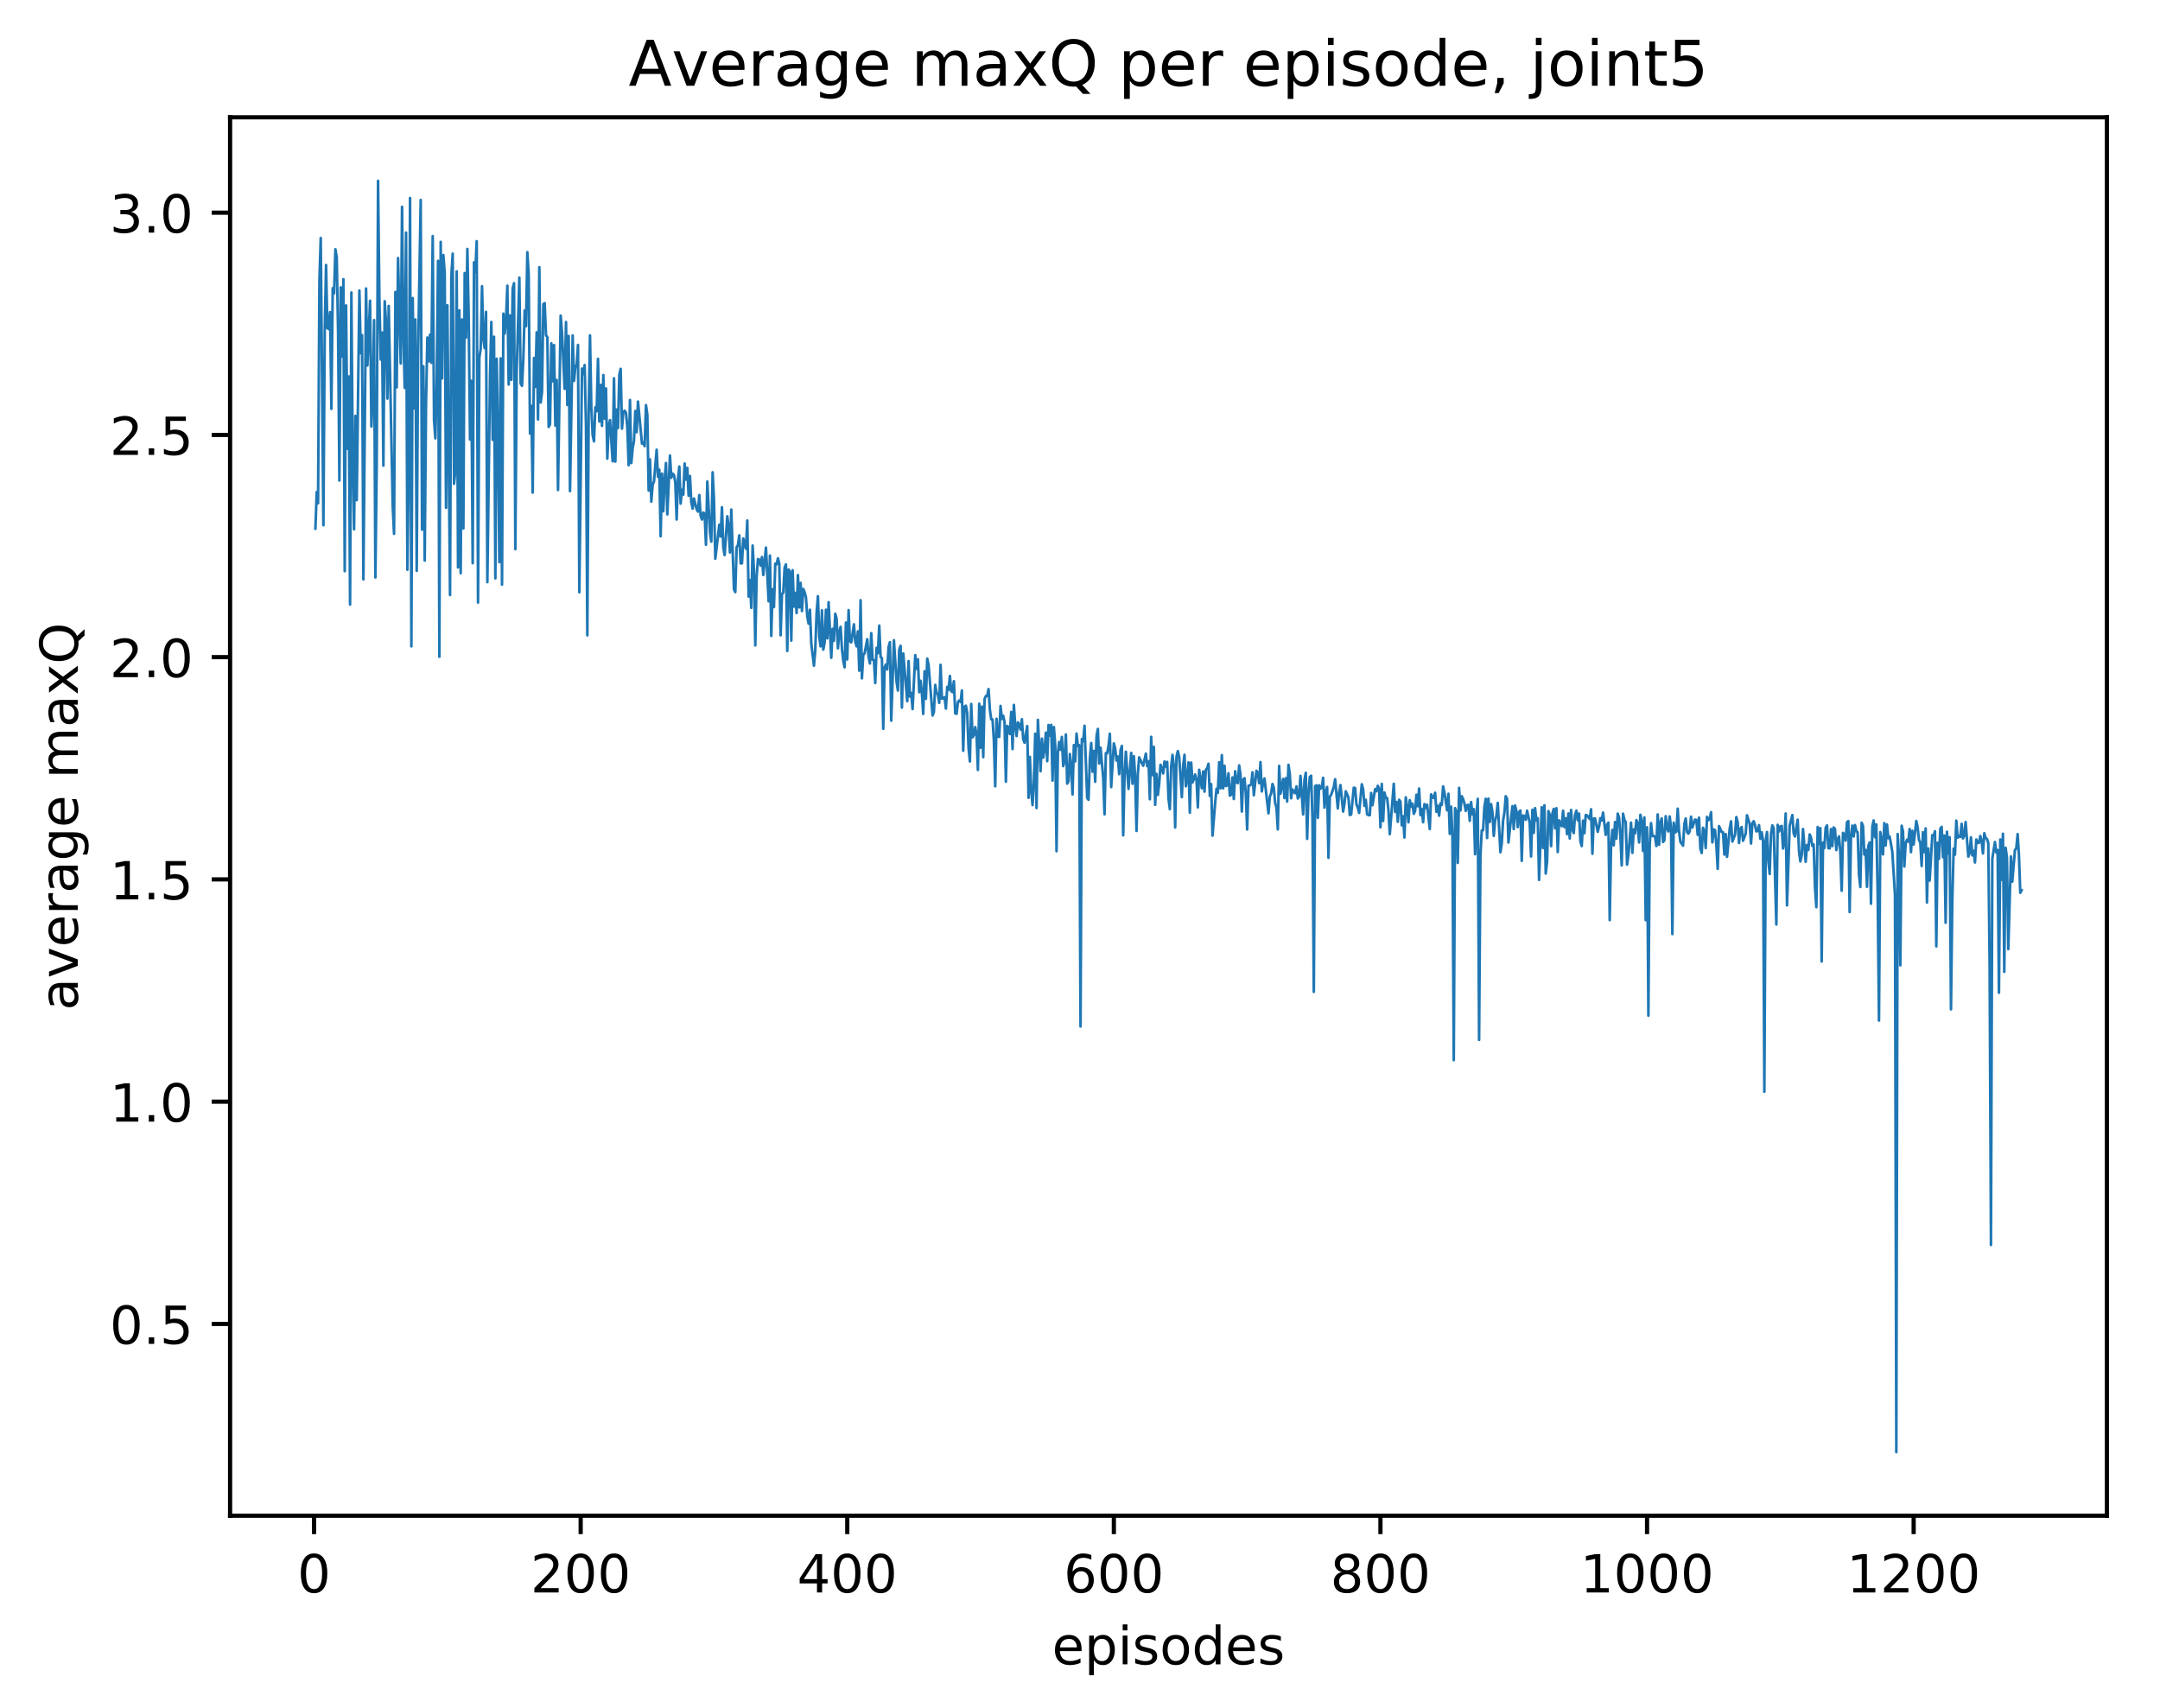 <?xml version="1.0" encoding="utf-8" standalone="no"?>
<!DOCTYPE svg PUBLIC "-//W3C//DTD SVG 1.1//EN"
  "http://www.w3.org/Graphics/SVG/1.1/DTD/svg11.dtd">
<!-- Created with matplotlib (http://matplotlib.org/) -->
<svg height="325pt" version="1.1" viewBox="0 0 411 325" width="411pt" xmlns="http://www.w3.org/2000/svg" xmlns:xlink="http://www.w3.org/1999/xlink">
 <defs>
  <style type="text/css">
*{stroke-linecap:butt;stroke-linejoin:round;}
  </style>
 </defs>
 <g id="figure_1">
  <g id="patch_1">
   <path d="M 0 325.986 
L 411.601 325.986 
L 411.601 0 
L 0 0 
z
" style="fill:#ffffff;"/>
  </g>
  <g id="axes_1">
   <g id="patch_2">
    <path d="M 43.781 288.43 
L 400.901 288.43 
L 400.901 22.318 
L 43.781 22.318 
z
" style="fill:#ffffff;"/>
   </g>
   <g id="matplotlib.axis_1">
    <g id="xtick_1">
     <g id="line2d_1">
      <defs>
       <path d="M 0 0 
L 0 3.5 
" id="mdf5ab760df" style="stroke:#000000;stroke-width:0.8;"/>
      </defs>
      <g>
       <use style="stroke:#000000;stroke-width:0.8;" x="59.76" xlink:href="#mdf5ab760df" y="288.43"/>
      </g>
     </g>
     <g id="text_1">
      <!-- 0 -->
      <defs>
       <path d="M 31.781 66.406 
Q 24.172 66.406 20.328 58.906 
Q 16.5 51.422 16.5 36.375 
Q 16.5 21.391 20.328 13.891 
Q 24.172 6.391 31.781 6.391 
Q 39.453 6.391 43.281 13.891 
Q 47.125 21.391 47.125 36.375 
Q 47.125 51.422 43.281 58.906 
Q 39.453 66.406 31.781 66.406 
z
M 31.781 74.219 
Q 44.047 74.219 50.516 64.516 
Q 56.984 54.828 56.984 36.375 
Q 56.984 17.969 50.516 8.266 
Q 44.047 -1.422 31.781 -1.422 
Q 19.531 -1.422 13.062 8.266 
Q 6.594 17.969 6.594 36.375 
Q 6.594 54.828 13.062 64.516 
Q 19.531 74.219 31.781 74.219 
z
" id="DejaVuSans-30"/>
      </defs>
      <g transform="translate(56.579 303.029)scale(0.1 -0.1)">
       <use xlink:href="#DejaVuSans-30"/>
      </g>
     </g>
    </g>
    <g id="xtick_2">
     <g id="line2d_2">
      <g>
       <use style="stroke:#000000;stroke-width:0.8;" x="110.488" xlink:href="#mdf5ab760df" y="288.43"/>
      </g>
     </g>
     <g id="text_2">
      <!-- 200 -->
      <defs>
       <path d="M 19.188 8.297 
L 53.609 8.297 
L 53.609 0 
L 7.328 0 
L 7.328 8.297 
Q 12.938 14.109 22.625 23.891 
Q 32.328 33.688 34.812 36.531 
Q 39.547 41.844 41.422 45.531 
Q 43.312 49.219 43.312 52.781 
Q 43.312 58.594 39.234 62.25 
Q 35.156 65.922 28.609 65.922 
Q 23.969 65.922 18.812 64.312 
Q 13.672 62.703 7.812 59.422 
L 7.812 69.391 
Q 13.766 71.781 18.938 73 
Q 24.125 74.219 28.422 74.219 
Q 39.75 74.219 46.484 68.547 
Q 53.219 62.891 53.219 53.422 
Q 53.219 48.922 51.531 44.891 
Q 49.859 40.875 45.406 35.406 
Q 44.188 33.984 37.641 27.219 
Q 31.109 20.453 19.188 8.297 
z
" id="DejaVuSans-32"/>
      </defs>
      <g transform="translate(100.944 303.029)scale(0.1 -0.1)">
       <use xlink:href="#DejaVuSans-32"/>
       <use x="63.623" xlink:href="#DejaVuSans-30"/>
       <use x="127.246" xlink:href="#DejaVuSans-30"/>
      </g>
     </g>
    </g>
    <g id="xtick_3">
     <g id="line2d_3">
      <g>
       <use style="stroke:#000000;stroke-width:0.8;" x="161.215" xlink:href="#mdf5ab760df" y="288.43"/>
      </g>
     </g>
     <g id="text_3">
      <!-- 400 -->
      <defs>
       <path d="M 37.797 64.312 
L 12.891 25.391 
L 37.797 25.391 
z
M 35.203 72.906 
L 47.609 72.906 
L 47.609 25.391 
L 58.016 25.391 
L 58.016 17.188 
L 47.609 17.188 
L 47.609 0 
L 37.797 0 
L 37.797 17.188 
L 4.891 17.188 
L 4.891 26.703 
z
" id="DejaVuSans-34"/>
      </defs>
      <g transform="translate(151.671 303.029)scale(0.1 -0.1)">
       <use xlink:href="#DejaVuSans-34"/>
       <use x="63.623" xlink:href="#DejaVuSans-30"/>
       <use x="127.246" xlink:href="#DejaVuSans-30"/>
      </g>
     </g>
    </g>
    <g id="xtick_4">
     <g id="line2d_4">
      <g>
       <use style="stroke:#000000;stroke-width:0.8;" x="211.942" xlink:href="#mdf5ab760df" y="288.43"/>
      </g>
     </g>
     <g id="text_4">
      <!-- 600 -->
      <defs>
       <path d="M 33.016 40.375 
Q 26.375 40.375 22.484 35.828 
Q 18.609 31.297 18.609 23.391 
Q 18.609 15.531 22.484 10.953 
Q 26.375 6.391 33.016 6.391 
Q 39.656 6.391 43.531 10.953 
Q 47.406 15.531 47.406 23.391 
Q 47.406 31.297 43.531 35.828 
Q 39.656 40.375 33.016 40.375 
z
M 52.594 71.297 
L 52.594 62.312 
Q 48.875 64.062 45.094 64.984 
Q 41.312 65.922 37.594 65.922 
Q 27.828 65.922 22.672 59.328 
Q 17.531 52.734 16.797 39.406 
Q 19.672 43.656 24.016 45.922 
Q 28.375 48.188 33.594 48.188 
Q 44.578 48.188 50.953 41.516 
Q 57.328 34.859 57.328 23.391 
Q 57.328 12.156 50.688 5.359 
Q 44.047 -1.422 33.016 -1.422 
Q 20.359 -1.422 13.672 8.266 
Q 6.984 17.969 6.984 36.375 
Q 6.984 53.656 15.188 63.938 
Q 23.391 74.219 37.203 74.219 
Q 40.922 74.219 44.703 73.484 
Q 48.484 72.75 52.594 71.297 
z
" id="DejaVuSans-36"/>
      </defs>
      <g transform="translate(202.398 303.029)scale(0.1 -0.1)">
       <use xlink:href="#DejaVuSans-36"/>
       <use x="63.623" xlink:href="#DejaVuSans-30"/>
       <use x="127.246" xlink:href="#DejaVuSans-30"/>
      </g>
     </g>
    </g>
    <g id="xtick_5">
     <g id="line2d_5">
      <g>
       <use style="stroke:#000000;stroke-width:0.8;" x="262.669" xlink:href="#mdf5ab760df" y="288.43"/>
      </g>
     </g>
     <g id="text_5">
      <!-- 800 -->
      <defs>
       <path d="M 31.781 34.625 
Q 24.75 34.625 20.719 30.859 
Q 16.703 27.094 16.703 20.516 
Q 16.703 13.922 20.719 10.156 
Q 24.75 6.391 31.781 6.391 
Q 38.812 6.391 42.859 10.172 
Q 46.922 13.969 46.922 20.516 
Q 46.922 27.094 42.891 30.859 
Q 38.875 34.625 31.781 34.625 
z
M 21.922 38.812 
Q 15.578 40.375 12.031 44.719 
Q 8.5 49.078 8.5 55.328 
Q 8.5 64.062 14.719 69.141 
Q 20.953 74.219 31.781 74.219 
Q 42.672 74.219 48.875 69.141 
Q 55.078 64.062 55.078 55.328 
Q 55.078 49.078 51.531 44.719 
Q 48 40.375 41.703 38.812 
Q 48.828 37.156 52.797 32.312 
Q 56.781 27.484 56.781 20.516 
Q 56.781 9.906 50.312 4.234 
Q 43.844 -1.422 31.781 -1.422 
Q 19.734 -1.422 13.25 4.234 
Q 6.781 9.906 6.781 20.516 
Q 6.781 27.484 10.781 32.312 
Q 14.797 37.156 21.922 38.812 
z
M 18.312 54.391 
Q 18.312 48.734 21.844 45.562 
Q 25.391 42.391 31.781 42.391 
Q 38.141 42.391 41.719 45.562 
Q 45.312 48.734 45.312 54.391 
Q 45.312 60.062 41.719 63.234 
Q 38.141 66.406 31.781 66.406 
Q 25.391 66.406 21.844 63.234 
Q 18.312 60.062 18.312 54.391 
z
" id="DejaVuSans-38"/>
      </defs>
      <g transform="translate(253.126 303.029)scale(0.1 -0.1)">
       <use xlink:href="#DejaVuSans-38"/>
       <use x="63.623" xlink:href="#DejaVuSans-30"/>
       <use x="127.246" xlink:href="#DejaVuSans-30"/>
      </g>
     </g>
    </g>
    <g id="xtick_6">
     <g id="line2d_6">
      <g>
       <use style="stroke:#000000;stroke-width:0.8;" x="313.397" xlink:href="#mdf5ab760df" y="288.43"/>
      </g>
     </g>
     <g id="text_6">
      <!-- 1000 -->
      <defs>
       <path d="M 12.406 8.297 
L 28.516 8.297 
L 28.516 63.922 
L 10.984 60.406 
L 10.984 69.391 
L 28.422 72.906 
L 38.281 72.906 
L 38.281 8.297 
L 54.391 8.297 
L 54.391 0 
L 12.406 0 
z
" id="DejaVuSans-31"/>
      </defs>
      <g transform="translate(300.672 303.029)scale(0.1 -0.1)">
       <use xlink:href="#DejaVuSans-31"/>
       <use x="63.623" xlink:href="#DejaVuSans-30"/>
       <use x="127.246" xlink:href="#DejaVuSans-30"/>
       <use x="190.869" xlink:href="#DejaVuSans-30"/>
      </g>
     </g>
    </g>
    <g id="xtick_7">
     <g id="line2d_7">
      <g>
       <use style="stroke:#000000;stroke-width:0.8;" x="364.124" xlink:href="#mdf5ab760df" y="288.43"/>
      </g>
     </g>
     <g id="text_7">
      <!-- 1200 -->
      <g transform="translate(351.399 303.029)scale(0.1 -0.1)">
       <use xlink:href="#DejaVuSans-31"/>
       <use x="63.623" xlink:href="#DejaVuSans-32"/>
       <use x="127.246" xlink:href="#DejaVuSans-30"/>
       <use x="190.869" xlink:href="#DejaVuSans-30"/>
      </g>
     </g>
    </g>
    <g id="text_8">
     <!-- episodes -->
     <defs>
      <path d="M 56.203 29.594 
L 56.203 25.203 
L 14.891 25.203 
Q 15.484 15.922 20.484 11.062 
Q 25.484 6.203 34.422 6.203 
Q 39.594 6.203 44.453 7.469 
Q 49.312 8.734 54.109 11.281 
L 54.109 2.781 
Q 49.266 0.734 44.188 -0.344 
Q 39.109 -1.422 33.891 -1.422 
Q 20.797 -1.422 13.156 6.188 
Q 5.516 13.812 5.516 26.812 
Q 5.516 40.234 12.766 48.109 
Q 20.016 56 32.328 56 
Q 43.359 56 49.781 48.891 
Q 56.203 41.797 56.203 29.594 
z
M 47.219 32.234 
Q 47.125 39.594 43.094 43.984 
Q 39.062 48.391 32.422 48.391 
Q 24.906 48.391 20.391 44.141 
Q 15.875 39.891 15.188 32.172 
z
" id="DejaVuSans-65"/>
      <path d="M 18.109 8.203 
L 18.109 -20.797 
L 9.078 -20.797 
L 9.078 54.688 
L 18.109 54.688 
L 18.109 46.391 
Q 20.953 51.266 25.266 53.625 
Q 29.594 56 35.594 56 
Q 45.562 56 51.781 48.094 
Q 58.016 40.188 58.016 27.297 
Q 58.016 14.406 51.781 6.484 
Q 45.562 -1.422 35.594 -1.422 
Q 29.594 -1.422 25.266 0.953 
Q 20.953 3.328 18.109 8.203 
z
M 48.688 27.297 
Q 48.688 37.203 44.609 42.844 
Q 40.531 48.484 33.406 48.484 
Q 26.266 48.484 22.188 42.844 
Q 18.109 37.203 18.109 27.297 
Q 18.109 17.391 22.188 11.75 
Q 26.266 6.109 33.406 6.109 
Q 40.531 6.109 44.609 11.75 
Q 48.688 17.391 48.688 27.297 
z
" id="DejaVuSans-70"/>
      <path d="M 9.422 54.688 
L 18.406 54.688 
L 18.406 0 
L 9.422 0 
z
M 9.422 75.984 
L 18.406 75.984 
L 18.406 64.594 
L 9.422 64.594 
z
" id="DejaVuSans-69"/>
      <path d="M 44.281 53.078 
L 44.281 44.578 
Q 40.484 46.531 36.375 47.5 
Q 32.281 48.484 27.875 48.484 
Q 21.188 48.484 17.844 46.438 
Q 14.5 44.391 14.5 40.281 
Q 14.5 37.156 16.891 35.375 
Q 19.281 33.594 26.516 31.984 
L 29.594 31.297 
Q 39.156 29.25 43.188 25.516 
Q 47.219 21.781 47.219 15.094 
Q 47.219 7.469 41.188 3.016 
Q 35.156 -1.422 24.609 -1.422 
Q 20.219 -1.422 15.453 -0.562 
Q 10.688 0.297 5.422 2 
L 5.422 11.281 
Q 10.406 8.688 15.234 7.391 
Q 20.062 6.109 24.812 6.109 
Q 31.156 6.109 34.562 8.281 
Q 37.984 10.453 37.984 14.406 
Q 37.984 18.062 35.516 20.016 
Q 33.062 21.969 24.703 23.781 
L 21.578 24.516 
Q 13.234 26.266 9.516 29.906 
Q 5.812 33.547 5.812 39.891 
Q 5.812 47.609 11.281 51.797 
Q 16.75 56 26.812 56 
Q 31.781 56 36.172 55.266 
Q 40.578 54.547 44.281 53.078 
z
" id="DejaVuSans-73"/>
      <path d="M 30.609 48.391 
Q 23.391 48.391 19.188 42.75 
Q 14.984 37.109 14.984 27.297 
Q 14.984 17.484 19.156 11.844 
Q 23.344 6.203 30.609 6.203 
Q 37.797 6.203 41.984 11.859 
Q 46.188 17.531 46.188 27.297 
Q 46.188 37.016 41.984 42.703 
Q 37.797 48.391 30.609 48.391 
z
M 30.609 56 
Q 42.328 56 49.016 48.375 
Q 55.719 40.766 55.719 27.297 
Q 55.719 13.875 49.016 6.219 
Q 42.328 -1.422 30.609 -1.422 
Q 18.844 -1.422 12.172 6.219 
Q 5.516 13.875 5.516 27.297 
Q 5.516 40.766 12.172 48.375 
Q 18.844 56 30.609 56 
z
" id="DejaVuSans-6f"/>
      <path d="M 45.406 46.391 
L 45.406 75.984 
L 54.391 75.984 
L 54.391 0 
L 45.406 0 
L 45.406 8.203 
Q 42.578 3.328 38.25 0.953 
Q 33.938 -1.422 27.875 -1.422 
Q 17.969 -1.422 11.734 6.484 
Q 5.516 14.406 5.516 27.297 
Q 5.516 40.188 11.734 48.094 
Q 17.969 56 27.875 56 
Q 33.938 56 38.25 53.625 
Q 42.578 51.266 45.406 46.391 
z
M 14.797 27.297 
Q 14.797 17.391 18.875 11.75 
Q 22.953 6.109 30.078 6.109 
Q 37.203 6.109 41.297 11.75 
Q 45.406 17.391 45.406 27.297 
Q 45.406 37.203 41.297 42.844 
Q 37.203 48.484 30.078 48.484 
Q 22.953 48.484 18.875 42.844 
Q 14.797 37.203 14.797 27.297 
z
" id="DejaVuSans-64"/>
     </defs>
     <g transform="translate(200.182 316.707)scale(0.1 -0.1)">
      <use xlink:href="#DejaVuSans-65"/>
      <use x="61.523" xlink:href="#DejaVuSans-70"/>
      <use x="125" xlink:href="#DejaVuSans-69"/>
      <use x="152.783" xlink:href="#DejaVuSans-73"/>
      <use x="204.883" xlink:href="#DejaVuSans-6f"/>
      <use x="266.064" xlink:href="#DejaVuSans-64"/>
      <use x="329.541" xlink:href="#DejaVuSans-65"/>
      <use x="391.064" xlink:href="#DejaVuSans-73"/>
     </g>
    </g>
   </g>
   <g id="matplotlib.axis_2">
    <g id="ytick_1">
     <g id="line2d_8">
      <defs>
       <path d="M 0 0 
L -3.5 0 
" id="m1846ce9a4c" style="stroke:#000000;stroke-width:0.8;"/>
      </defs>
      <g>
       <use style="stroke:#000000;stroke-width:0.8;" x="43.781" xlink:href="#m1846ce9a4c" y="251.931"/>
      </g>
     </g>
     <g id="text_9">
      <!-- 0.5 -->
      <defs>
       <path d="M 10.688 12.406 
L 21 12.406 
L 21 0 
L 10.688 0 
z
" id="DejaVuSans-2e"/>
       <path d="M 10.797 72.906 
L 49.516 72.906 
L 49.516 64.594 
L 19.828 64.594 
L 19.828 46.734 
Q 21.969 47.469 24.109 47.828 
Q 26.266 48.188 28.422 48.188 
Q 40.625 48.188 47.75 41.5 
Q 54.891 34.812 54.891 23.391 
Q 54.891 11.625 47.562 5.094 
Q 40.234 -1.422 26.906 -1.422 
Q 22.312 -1.422 17.547 -0.641 
Q 12.797 0.141 7.719 1.703 
L 7.719 11.625 
Q 12.109 9.234 16.797 8.062 
Q 21.484 6.891 26.703 6.891 
Q 35.156 6.891 40.078 11.328 
Q 45.016 15.766 45.016 23.391 
Q 45.016 31 40.078 35.438 
Q 35.156 39.891 26.703 39.891 
Q 22.75 39.891 18.812 39.016 
Q 14.891 38.141 10.797 36.281 
z
" id="DejaVuSans-35"/>
      </defs>
      <g transform="translate(20.878 255.73)scale(0.1 -0.1)">
       <use xlink:href="#DejaVuSans-30"/>
       <use x="63.623" xlink:href="#DejaVuSans-2e"/>
       <use x="95.41" xlink:href="#DejaVuSans-35"/>
      </g>
     </g>
    </g>
    <g id="ytick_2">
     <g id="line2d_9">
      <g>
       <use style="stroke:#000000;stroke-width:0.8;" x="43.781" xlink:href="#m1846ce9a4c" y="209.638"/>
      </g>
     </g>
     <g id="text_10">
      <!-- 1.0 -->
      <g transform="translate(20.878 213.438)scale(0.1 -0.1)">
       <use xlink:href="#DejaVuSans-31"/>
       <use x="63.623" xlink:href="#DejaVuSans-2e"/>
       <use x="95.41" xlink:href="#DejaVuSans-30"/>
      </g>
     </g>
    </g>
    <g id="ytick_3">
     <g id="line2d_10">
      <g>
       <use style="stroke:#000000;stroke-width:0.8;" x="43.781" xlink:href="#m1846ce9a4c" y="167.346"/>
      </g>
     </g>
     <g id="text_11">
      <!-- 1.5 -->
      <g transform="translate(20.878 171.145)scale(0.1 -0.1)">
       <use xlink:href="#DejaVuSans-31"/>
       <use x="63.623" xlink:href="#DejaVuSans-2e"/>
       <use x="95.41" xlink:href="#DejaVuSans-35"/>
      </g>
     </g>
    </g>
    <g id="ytick_4">
     <g id="line2d_11">
      <g>
       <use style="stroke:#000000;stroke-width:0.8;" x="43.781" xlink:href="#m1846ce9a4c" y="125.053"/>
      </g>
     </g>
     <g id="text_12">
      <!-- 2.0 -->
      <g transform="translate(20.878 128.852)scale(0.1 -0.1)">
       <use xlink:href="#DejaVuSans-32"/>
       <use x="63.623" xlink:href="#DejaVuSans-2e"/>
       <use x="95.41" xlink:href="#DejaVuSans-30"/>
      </g>
     </g>
    </g>
    <g id="ytick_5">
     <g id="line2d_12">
      <g>
       <use style="stroke:#000000;stroke-width:0.8;" x="43.781" xlink:href="#m1846ce9a4c" y="82.76"/>
      </g>
     </g>
     <g id="text_13">
      <!-- 2.5 -->
      <g transform="translate(20.878 86.56)scale(0.1 -0.1)">
       <use xlink:href="#DejaVuSans-32"/>
       <use x="63.623" xlink:href="#DejaVuSans-2e"/>
       <use x="95.41" xlink:href="#DejaVuSans-35"/>
      </g>
     </g>
    </g>
    <g id="ytick_6">
     <g id="line2d_13">
      <g>
       <use style="stroke:#000000;stroke-width:0.8;" x="43.781" xlink:href="#m1846ce9a4c" y="40.468"/>
      </g>
     </g>
     <g id="text_14">
      <!-- 3.0 -->
      <defs>
       <path d="M 40.578 39.312 
Q 47.656 37.797 51.625 33 
Q 55.609 28.219 55.609 21.188 
Q 55.609 10.406 48.188 4.484 
Q 40.766 -1.422 27.094 -1.422 
Q 22.516 -1.422 17.656 -0.516 
Q 12.797 0.391 7.625 2.203 
L 7.625 11.719 
Q 11.719 9.328 16.594 8.109 
Q 21.484 6.891 26.812 6.891 
Q 36.078 6.891 40.938 10.547 
Q 45.797 14.203 45.797 21.188 
Q 45.797 27.641 41.281 31.266 
Q 36.766 34.906 28.719 34.906 
L 20.219 34.906 
L 20.219 43.016 
L 29.109 43.016 
Q 36.375 43.016 40.234 45.922 
Q 44.094 48.828 44.094 54.297 
Q 44.094 59.906 40.109 62.906 
Q 36.141 65.922 28.719 65.922 
Q 24.656 65.922 20.016 65.031 
Q 15.375 64.156 9.812 62.312 
L 9.812 71.094 
Q 15.438 72.656 20.344 73.438 
Q 25.25 74.219 29.594 74.219 
Q 40.828 74.219 47.359 69.109 
Q 53.906 64.016 53.906 55.328 
Q 53.906 49.266 50.438 45.094 
Q 46.969 40.922 40.578 39.312 
z
" id="DejaVuSans-33"/>
      </defs>
      <g transform="translate(20.878 44.267)scale(0.1 -0.1)">
       <use xlink:href="#DejaVuSans-33"/>
       <use x="63.623" xlink:href="#DejaVuSans-2e"/>
       <use x="95.41" xlink:href="#DejaVuSans-30"/>
      </g>
     </g>
    </g>
    <g id="text_15">
     <!-- average maxQ -->
     <defs>
      <path d="M 34.281 27.484 
Q 23.391 27.484 19.188 25 
Q 14.984 22.516 14.984 16.5 
Q 14.984 11.719 18.141 8.906 
Q 21.297 6.109 26.703 6.109 
Q 34.188 6.109 38.703 11.406 
Q 43.219 16.703 43.219 25.484 
L 43.219 27.484 
z
M 52.203 31.203 
L 52.203 0 
L 43.219 0 
L 43.219 8.297 
Q 40.141 3.328 35.547 0.953 
Q 30.953 -1.422 24.312 -1.422 
Q 15.922 -1.422 10.953 3.297 
Q 6 8.016 6 15.922 
Q 6 25.141 12.172 29.828 
Q 18.359 34.516 30.609 34.516 
L 43.219 34.516 
L 43.219 35.406 
Q 43.219 41.609 39.141 45 
Q 35.062 48.391 27.688 48.391 
Q 23 48.391 18.547 47.266 
Q 14.109 46.141 10.016 43.891 
L 10.016 52.203 
Q 14.938 54.109 19.578 55.047 
Q 24.219 56 28.609 56 
Q 40.484 56 46.344 49.844 
Q 52.203 43.703 52.203 31.203 
z
" id="DejaVuSans-61"/>
      <path d="M 2.984 54.688 
L 12.5 54.688 
L 29.594 8.797 
L 46.688 54.688 
L 56.203 54.688 
L 35.688 0 
L 23.484 0 
z
" id="DejaVuSans-76"/>
      <path d="M 41.109 46.297 
Q 39.594 47.172 37.812 47.578 
Q 36.031 48 33.891 48 
Q 26.266 48 22.188 43.047 
Q 18.109 38.094 18.109 28.812 
L 18.109 0 
L 9.078 0 
L 9.078 54.688 
L 18.109 54.688 
L 18.109 46.188 
Q 20.953 51.172 25.484 53.578 
Q 30.031 56 36.531 56 
Q 37.453 56 38.578 55.875 
Q 39.703 55.766 41.062 55.516 
z
" id="DejaVuSans-72"/>
      <path d="M 45.406 27.984 
Q 45.406 37.75 41.375 43.109 
Q 37.359 48.484 30.078 48.484 
Q 22.859 48.484 18.828 43.109 
Q 14.797 37.75 14.797 27.984 
Q 14.797 18.266 18.828 12.891 
Q 22.859 7.516 30.078 7.516 
Q 37.359 7.516 41.375 12.891 
Q 45.406 18.266 45.406 27.984 
z
M 54.391 6.781 
Q 54.391 -7.172 48.188 -13.984 
Q 42 -20.797 29.203 -20.797 
Q 24.469 -20.797 20.266 -20.094 
Q 16.062 -19.391 12.109 -17.922 
L 12.109 -9.188 
Q 16.062 -11.328 19.922 -12.344 
Q 23.781 -13.375 27.781 -13.375 
Q 36.625 -13.375 41.016 -8.766 
Q 45.406 -4.156 45.406 5.172 
L 45.406 9.625 
Q 42.625 4.781 38.281 2.391 
Q 33.938 0 27.875 0 
Q 17.828 0 11.672 7.656 
Q 5.516 15.328 5.516 27.984 
Q 5.516 40.672 11.672 48.328 
Q 17.828 56 27.875 56 
Q 33.938 56 38.281 53.609 
Q 42.625 51.219 45.406 46.391 
L 45.406 54.688 
L 54.391 54.688 
z
" id="DejaVuSans-67"/>
      <path id="DejaVuSans-20"/>
      <path d="M 52 44.188 
Q 55.375 50.25 60.062 53.125 
Q 64.75 56 71.094 56 
Q 79.641 56 84.281 50.016 
Q 88.922 44.047 88.922 33.016 
L 88.922 0 
L 79.891 0 
L 79.891 32.719 
Q 79.891 40.578 77.094 44.375 
Q 74.312 48.188 68.609 48.188 
Q 61.625 48.188 57.562 43.547 
Q 53.516 38.922 53.516 30.906 
L 53.516 0 
L 44.484 0 
L 44.484 32.719 
Q 44.484 40.625 41.703 44.406 
Q 38.922 48.188 33.109 48.188 
Q 26.219 48.188 22.156 43.531 
Q 18.109 38.875 18.109 30.906 
L 18.109 0 
L 9.078 0 
L 9.078 54.688 
L 18.109 54.688 
L 18.109 46.188 
Q 21.188 51.219 25.484 53.609 
Q 29.781 56 35.688 56 
Q 41.656 56 45.828 52.969 
Q 50 49.953 52 44.188 
z
" id="DejaVuSans-6d"/>
      <path d="M 54.891 54.688 
L 35.109 28.078 
L 55.906 0 
L 45.312 0 
L 29.391 21.484 
L 13.484 0 
L 2.875 0 
L 24.125 28.609 
L 4.688 54.688 
L 15.281 54.688 
L 29.781 35.203 
L 44.281 54.688 
z
" id="DejaVuSans-78"/>
      <path d="M 39.406 66.219 
Q 28.656 66.219 22.328 58.203 
Q 16.016 50.203 16.016 36.375 
Q 16.016 22.609 22.328 14.594 
Q 28.656 6.594 39.406 6.594 
Q 50.141 6.594 56.422 14.594 
Q 62.703 22.609 62.703 36.375 
Q 62.703 50.203 56.422 58.203 
Q 50.141 66.219 39.406 66.219 
z
M 53.219 1.312 
L 66.219 -12.891 
L 54.297 -12.891 
L 43.5 -1.219 
Q 41.891 -1.312 41.031 -1.359 
Q 40.188 -1.422 39.406 -1.422 
Q 24.031 -1.422 14.812 8.859 
Q 5.609 19.141 5.609 36.375 
Q 5.609 53.656 14.812 63.938 
Q 24.031 74.219 39.406 74.219 
Q 54.734 74.219 63.906 63.938 
Q 73.094 53.656 73.094 36.375 
Q 73.094 23.688 67.984 14.641 
Q 62.891 5.609 53.219 1.312 
z
" id="DejaVuSans-51"/>
     </defs>
     <g transform="translate(14.798 192.263)rotate(-90)scale(0.1 -0.1)">
      <use xlink:href="#DejaVuSans-61"/>
      <use x="61.279" xlink:href="#DejaVuSans-76"/>
      <use x="120.459" xlink:href="#DejaVuSans-65"/>
      <use x="181.982" xlink:href="#DejaVuSans-72"/>
      <use x="223.096" xlink:href="#DejaVuSans-61"/>
      <use x="284.375" xlink:href="#DejaVuSans-67"/>
      <use x="347.852" xlink:href="#DejaVuSans-65"/>
      <use x="409.375" xlink:href="#DejaVuSans-20"/>
      <use x="441.162" xlink:href="#DejaVuSans-6d"/>
      <use x="538.574" xlink:href="#DejaVuSans-61"/>
      <use x="599.854" xlink:href="#DejaVuSans-78"/>
      <use x="659.033" xlink:href="#DejaVuSans-51"/>
     </g>
    </g>
   </g>
   <g id="line2d_14">
    <path clip-path="url(#p24fec20fee)" d="M 60.014 100.589 
L 60.268 93.625 
L 60.521 95.76 
L 60.775 53.435 
L 61.029 45.292 
L 61.536 99.954 
L 61.789 62.844 
L 62.043 50.43 
L 62.297 62.44 
L 62.55 62.612 
L 62.804 59.393 
L 63.058 77.801 
L 63.311 54.839 
L 63.565 55.842 
L 63.819 47.434 
L 64.072 48.965 
L 64.326 63.008 
L 64.579 91.44 
L 64.833 54.689 
L 65.087 67.845 
L 65.34 53.123 
L 65.594 108.684 
L 65.848 58.121 
L 66.101 85.406 
L 66.355 71.636 
L 66.609 115.038 
L 66.862 55.66 
L 67.116 87.824 
L 67.369 100.725 
L 67.623 79.147 
L 67.877 95.171 
L 68.384 55.277 
L 68.638 67.209 
L 68.891 63.772 
L 69.145 110.253 
L 69.652 54.898 
L 69.906 69.542 
L 70.413 57.225 
L 70.667 81.171 
L 70.92 74.974 
L 71.174 60.914 
L 71.428 109.881 
L 71.681 88.356 
L 71.935 34.414 
L 72.189 56.798 
L 72.442 68.424 
L 72.696 63.277 
L 72.949 88.603 
L 73.203 57.327 
L 73.457 61.385 
L 73.71 75.848 
L 73.964 58.215 
L 74.725 96.209 
L 74.979 101.579 
L 75.232 55.558 
L 75.486 73.714 
L 75.739 49.107 
L 76.247 69.162 
L 76.5 39.356 
L 76.754 63.356 
L 77.008 73.816 
L 77.261 44.263 
L 77.515 108.424 
L 77.769 88.007 
L 78.022 37.678 
L 78.276 122.997 
L 78.529 56.727 
L 78.783 77.7 
L 79.037 60.794 
L 79.29 108.623 
L 79.544 67.785 
L 80.051 38.048 
L 80.305 100.775 
L 80.559 69.71 
L 80.812 106.671 
L 81.066 76.623 
L 81.319 64.23 
L 81.573 68.765 
L 81.827 63.68 
L 82.08 69.028 
L 82.334 44.922 
L 82.588 80.028 
L 82.841 83.419 
L 83.095 72.619 
L 83.349 49.629 
L 83.602 124.974 
L 83.856 46.025 
L 84.109 72.013 
L 84.363 48.533 
L 84.617 51.981 
L 84.87 96.629 
L 85.124 58.087 
L 85.631 113.234 
L 85.885 52.515 
L 86.139 48.264 
L 86.392 92.065 
L 86.646 89.526 
L 86.899 51.645 
L 87.153 107.975 
L 87.407 59.057 
L 87.66 109.072 
L 87.914 60.789 
L 88.168 100.563 
L 88.421 51.97 
L 88.675 64.24 
L 88.929 47.371 
L 89.182 60.45 
L 89.436 83.628 
L 89.689 72.468 
L 89.943 107.176 
L 90.197 49.912 
L 90.45 51.717 
L 90.704 45.899 
L 90.958 114.662 
L 91.211 68.046 
L 91.465 66.318 
L 91.719 54.464 
L 91.972 64.529 
L 92.226 66.246 
L 92.479 59.345 
L 92.733 110.775 
L 93.24 71.481 
L 93.494 61.277 
L 93.748 83.695 
L 94.001 64.078 
L 94.255 110.056 
L 94.509 68.258 
L 94.762 82.056 
L 95.016 106.968 
L 95.269 68.195 
L 95.523 111.254 
L 95.777 59.681 
L 96.03 63.486 
L 96.284 60.895 
L 96.538 54.37 
L 96.791 73.178 
L 97.045 60.028 
L 97.299 72.28 
L 97.552 54.891 
L 97.806 53.879 
L 98.059 104.494 
L 98.313 70.611 
L 98.82 52.827 
L 99.074 72.995 
L 99.328 73.421 
L 99.581 68.185 
L 99.835 59.079 
L 100.089 62.069 
L 100.342 47.988 
L 100.596 52.275 
L 100.849 82.498 
L 101.103 77.233 
L 101.357 93.732 
L 101.61 68.119 
L 101.864 73.614 
L 102.118 63.233 
L 102.371 79.824 
L 102.625 50.846 
L 102.879 76.596 
L 103.132 74.582 
L 103.386 57.877 
L 103.639 57.686 
L 103.893 63.787 
L 104.147 64.144 
L 104.4 81.245 
L 104.654 80.753 
L 104.908 65.328 
L 105.161 72.55 
L 105.415 65.658 
L 105.669 80.986 
L 105.922 72.3 
L 106.176 93.246 
L 106.683 60.051 
L 106.937 63.293 
L 107.444 73.99 
L 107.698 61.28 
L 107.951 77.064 
L 108.205 63.93 
L 108.459 93.456 
L 108.966 63.822 
L 109.219 72.498 
L 109.473 69.954 
L 109.727 69.324 
L 109.98 65.634 
L 110.234 112.701 
L 110.741 70.135 
L 110.995 71.192 
L 111.249 69.458 
L 111.502 81.159 
L 111.756 120.898 
L 112.009 78.549 
L 112.263 63.816 
L 112.517 77.689 
L 112.77 82.835 
L 113.024 83.985 
L 113.278 77.511 
L 113.531 78.258 
L 113.785 68.285 
L 114.039 80.215 
L 114.292 73.253 
L 114.546 81.039 
L 114.799 71.377 
L 115.053 79.669 
L 115.307 73.916 
L 115.56 87.271 
L 115.814 81.125 
L 116.068 79.943 
L 116.575 87.781 
L 116.829 71.988 
L 117.082 87.841 
L 117.336 77.936 
L 117.589 81.443 
L 117.843 71.327 
L 118.097 70.188 
L 118.35 81.564 
L 118.604 78.36 
L 118.858 78.159 
L 119.111 78.555 
L 119.365 81.274 
L 119.619 88.522 
L 119.872 76.12 
L 120.126 88.121 
L 120.379 85.316 
L 120.633 83.87 
L 120.887 78.202 
L 121.14 82.248 
L 121.394 76.414 
L 122.155 84.437 
L 122.409 84.205 
L 122.662 84.901 
L 122.916 77.095 
L 123.169 78.892 
L 123.423 93.346 
L 123.677 87.412 
L 123.93 95.453 
L 124.184 92.204 
L 124.438 91.642 
L 124.945 85.583 
L 125.199 90.728 
L 125.452 89.387 
L 125.706 102.043 
L 125.959 90.131 
L 126.213 97.287 
L 126.467 91.284 
L 126.72 88.113 
L 126.974 97.883 
L 127.481 86.685 
L 127.735 90.906 
L 127.989 90.125 
L 128.242 90.38 
L 128.496 91.817 
L 128.749 98.855 
L 129.003 91.15 
L 129.257 88.784 
L 129.51 95.826 
L 129.764 93.197 
L 130.018 94.124 
L 130.271 88.21 
L 130.525 91.27 
L 130.779 89.04 
L 131.032 94.331 
L 131.286 90.582 
L 131.539 95.553 
L 131.793 96.785 
L 132.047 94.856 
L 132.554 96.888 
L 132.808 97.363 
L 133.061 94.21 
L 133.315 98.15 
L 133.569 98.862 
L 133.822 97.533 
L 134.076 97.737 
L 134.329 103.667 
L 134.583 91.629 
L 135.09 101.336 
L 135.344 103.063 
L 135.598 89.872 
L 135.851 95.01 
L 136.105 106.331 
L 136.866 99.855 
L 137.119 102.108 
L 137.373 96.534 
L 137.627 104.154 
L 137.88 105.622 
L 138.388 98.241 
L 138.641 100.263 
L 138.895 105.135 
L 139.149 96.963 
L 139.656 112.142 
L 139.909 112.675 
L 140.163 104.112 
L 140.417 103.738 
L 140.67 101.873 
L 140.924 107.21 
L 141.178 107.192 
L 141.431 102.465 
L 141.939 104.442 
L 142.192 99.049 
L 142.446 113.526 
L 142.699 110.399 
L 142.953 115.677 
L 143.207 103.818 
L 143.46 108.454 
L 143.714 122.813 
L 143.968 109.748 
L 144.221 106.381 
L 144.475 106.5 
L 144.729 107.62 
L 144.982 105.994 
L 145.236 109.419 
L 145.743 104.204 
L 146.25 114.422 
L 146.504 105.722 
L 146.758 121.01 
L 147.011 112.126 
L 147.265 115.525 
L 147.519 107.25 
L 147.772 107.375 
L 148.026 106.233 
L 148.279 107.295 
L 148.533 120.888 
L 148.787 113.05 
L 149.04 112.759 
L 149.294 108.034 
L 149.548 107.392 
L 149.801 123.869 
L 150.055 108.362 
L 150.309 108.804 
L 150.562 121.896 
L 150.816 108.501 
L 151.069 115.438 
L 151.323 112.819 
L 151.577 116.65 
L 151.83 109.436 
L 152.084 115.582 
L 152.338 110.926 
L 152.591 116.278 
L 152.845 112.072 
L 153.099 112.696 
L 153.352 113.674 
L 153.606 117.282 
L 153.859 118.674 
L 154.113 116.03 
L 154.367 122.469 
L 154.874 126.677 
L 155.128 123.689 
L 155.381 116.605 
L 155.635 113.453 
L 155.889 121.134 
L 156.142 123.001 
L 156.396 116.138 
L 156.649 123.613 
L 156.903 122.275 
L 157.157 116.027 
L 157.41 121.474 
L 157.664 114.587 
L 158.171 125.173 
L 158.425 119.65 
L 158.679 121.944 
L 158.932 116.779 
L 159.186 117.717 
L 159.439 123.371 
L 159.693 120.293 
L 159.947 119.281 
L 160.2 123.443 
L 160.454 125.746 
L 160.708 126.978 
L 160.961 118.467 
L 161.215 125.487 
L 161.469 116.106 
L 161.722 122.027 
L 161.976 122.234 
L 162.483 118.802 
L 162.737 122.124 
L 162.99 123.001 
L 163.244 120.146 
L 163.498 127.627 
L 163.751 114.214 
L 164.005 129.081 
L 164.259 124.563 
L 164.512 124.351 
L 165.019 121.637 
L 165.273 124.984 
L 165.527 126.258 
L 165.78 120.484 
L 166.034 125.526 
L 166.288 125.618 
L 166.541 129.973 
L 166.795 123.289 
L 167.049 124.291 
L 167.302 119.045 
L 167.556 125.036 
L 167.809 125.242 
L 168.063 138.682 
L 168.317 127.025 
L 168.57 126.438 
L 168.824 127.381 
L 169.078 123.108 
L 169.331 122.204 
L 169.585 137.14 
L 170.092 121.83 
L 170.599 129.781 
L 170.853 131.404 
L 171.107 123.609 
L 171.36 122.89 
L 171.614 134.649 
L 171.868 124.348 
L 172.629 133.433 
L 172.882 125.802 
L 173.136 132.555 
L 173.389 131.863 
L 173.643 134.939 
L 174.15 124.668 
L 174.404 127.289 
L 174.658 125.466 
L 174.911 131.721 
L 175.165 129.546 
L 175.419 131.929 
L 175.672 135.859 
L 175.926 127.734 
L 176.179 132.976 
L 176.433 125.321 
L 176.687 126.554 
L 177.448 136.148 
L 177.701 135.44 
L 177.955 130.331 
L 178.209 131.824 
L 178.462 132.155 
L 178.716 133.741 
L 178.969 126.51 
L 179.223 132.953 
L 179.477 132.885 
L 179.73 132.667 
L 179.984 134.837 
L 180.238 130.713 
L 180.491 131.259 
L 180.745 128.626 
L 180.999 131.528 
L 181.252 131.709 
L 181.506 129.626 
L 181.759 135.747 
L 182.013 135.836 
L 182.267 133.597 
L 182.52 133.292 
L 182.774 133.595 
L 183.028 131.393 
L 183.281 142.869 
L 183.535 134.488 
L 183.789 134.287 
L 184.042 135.702 
L 184.296 142.361 
L 184.549 144.894 
L 184.803 133.955 
L 185.057 140.309 
L 185.31 139.907 
L 185.564 138.366 
L 185.818 139.791 
L 186.071 146.521 
L 186.325 133.911 
L 186.579 142.291 
L 186.832 134.466 
L 187.086 144.076 
L 187.339 133.039 
L 187.593 132.452 
L 187.847 132.411 
L 188.1 131.118 
L 188.354 135.084 
L 188.608 136.884 
L 188.861 136.905 
L 189.115 141.004 
L 189.369 149.63 
L 189.622 136.774 
L 189.876 140.169 
L 190.129 140.224 
L 190.383 134.331 
L 190.637 136.799 
L 190.89 136.198 
L 191.144 137.445 
L 191.398 148.75 
L 191.651 138.15 
L 191.905 138.403 
L 192.159 139.683 
L 192.412 135.484 
L 192.666 142.545 
L 192.919 134.135 
L 193.173 138.102 
L 193.427 140.064 
L 193.68 137.453 
L 193.934 137.869 
L 194.188 138.832 
L 194.441 136.856 
L 194.695 140.669 
L 194.949 141.338 
L 195.456 138.163 
L 195.709 151.812 
L 195.963 144.028 
L 196.217 150.458 
L 196.47 153.207 
L 196.724 148.991 
L 196.978 139.615 
L 197.231 153.763 
L 197.485 136.98 
L 197.992 146.763 
L 198.246 140.559 
L 198.499 144.168 
L 198.753 142.6 
L 199.007 139.414 
L 199.26 144.84 
L 199.514 137.965 
L 199.768 139.991 
L 200.021 137.931 
L 200.275 148.538 
L 200.529 138.359 
L 200.782 141.799 
L 201.036 161.98 
L 201.289 143.194 
L 201.543 141.183 
L 201.797 142.682 
L 202.05 140.235 
L 202.304 145.787 
L 202.558 144.893 
L 202.811 139.756 
L 203.065 149.119 
L 203.319 148.688 
L 203.572 143.485 
L 203.826 145.734 
L 204.079 151.18 
L 204.333 141.788 
L 204.587 144.891 
L 204.84 139.593 
L 205.094 141.955 
L 205.348 141.791 
L 205.601 195.327 
L 205.855 140.629 
L 206.109 141.043 
L 206.362 138.108 
L 206.869 151.869 
L 207.123 152.189 
L 207.377 144.407 
L 207.63 141.39 
L 207.884 146.845 
L 208.138 142.888 
L 208.391 148.76 
L 208.645 140.083 
L 208.899 138.712 
L 209.152 145.306 
L 209.406 142.258 
L 209.913 147.92 
L 210.167 154.958 
L 210.42 143.316 
L 210.674 143.36 
L 210.928 141.944 
L 211.181 139.624 
L 211.435 149.769 
L 211.942 141.461 
L 212.196 142.441 
L 212.449 144.716 
L 212.703 143.958 
L 212.957 147.316 
L 213.21 142.76 
L 213.464 141.941 
L 213.718 158.959 
L 213.971 147.754 
L 214.225 143.044 
L 214.732 150.113 
L 215.239 143.26 
L 215.493 149.146 
L 215.747 143.892 
L 216 147.858 
L 216.254 158.115 
L 216.508 147.202 
L 216.761 144.123 
L 217.522 145.721 
L 218.029 143.413 
L 218.283 145.786 
L 218.537 144.857 
L 218.79 152.092 
L 219.044 140.209 
L 219.298 147.504 
L 219.551 142.123 
L 219.805 153.152 
L 220.059 147.255 
L 220.312 151.281 
L 220.566 149.146 
L 220.819 145.532 
L 221.073 146.18 
L 221.327 147.183 
L 221.58 144.899 
L 221.834 145.9 
L 222.088 144.98 
L 222.341 151.942 
L 222.595 153.979 
L 222.849 145.89 
L 223.102 143.644 
L 223.356 145.771 
L 223.609 157.46 
L 223.863 143.968 
L 224.117 142.922 
L 224.37 144.069 
L 224.878 151.694 
L 225.131 145.673 
L 225.385 143.628 
L 225.639 149.628 
L 225.892 148.233 
L 226.146 145.082 
L 226.399 154.652 
L 226.653 145.112 
L 226.907 148.891 
L 227.16 148.343 
L 227.414 147.371 
L 227.668 148.345 
L 227.921 153.636 
L 228.175 146.485 
L 228.682 149.995 
L 228.936 146.81 
L 229.189 150.638 
L 229.443 146.471 
L 229.697 146.212 
L 229.95 145.336 
L 230.204 151.462 
L 230.458 149.209 
L 230.711 159.014 
L 231.219 152.789 
L 231.472 150.104 
L 231.726 150.869 
L 231.979 145.038 
L 232.233 150.005 
L 232.487 143.689 
L 232.74 150.017 
L 232.994 145.714 
L 233.248 149.58 
L 233.501 149.438 
L 233.755 147.15 
L 234.009 151.403 
L 234.262 151.243 
L 234.516 147.944 
L 234.769 152.047 
L 235.023 146.757 
L 235.277 148.855 
L 235.53 149.024 
L 235.784 145.652 
L 236.038 147.395 
L 236.291 154.434 
L 236.545 148.336 
L 236.799 148.087 
L 237.052 151.073 
L 237.306 157.846 
L 237.559 149.484 
L 237.813 149.475 
L 238.067 149.282 
L 238.32 146.972 
L 238.574 151.337 
L 239.081 146.673 
L 239.335 147.082 
L 239.589 149.036 
L 239.842 145.026 
L 240.096 150.603 
L 240.349 148.831 
L 240.603 148.133 
L 241.364 154.775 
L 241.618 151.609 
L 241.871 150.971 
L 242.125 149.183 
L 242.379 149.902 
L 242.632 152.815 
L 242.886 153.689 
L 243.139 157.825 
L 243.393 145.74 
L 243.647 151.026 
L 244.154 148.233 
L 244.408 151.866 
L 244.661 148.087 
L 244.915 152.529 
L 245.169 145.541 
L 245.422 147.34 
L 245.676 151.906 
L 245.929 150.236 
L 246.437 150.951 
L 246.69 149.647 
L 246.944 151.95 
L 247.198 151.593 
L 247.451 147.643 
L 247.959 154.975 
L 248.212 148.376 
L 248.466 147.061 
L 248.719 159.632 
L 248.973 151.162 
L 249.227 147.86 
L 249.48 147.614 
L 249.734 155.919 
L 249.988 188.735 
L 250.241 149.612 
L 250.495 149.433 
L 250.749 155.622 
L 251.002 149.437 
L 251.256 150.088 
L 251.509 149.844 
L 251.763 148.013 
L 252.017 153.687 
L 252.27 150.673 
L 252.524 149.753 
L 252.778 163.231 
L 253.031 151.598 
L 253.285 151.228 
L 253.792 149.781 
L 254.046 148.283 
L 254.553 153.838 
L 254.807 150.828 
L 255.06 149.391 
L 255.568 154.436 
L 255.821 152.939 
L 256.075 150.58 
L 256.582 151.767 
L 256.836 155.087 
L 257.089 155.007 
L 257.597 149.88 
L 257.85 149.97 
L 258.104 153.078 
L 258.358 153.652 
L 258.611 154.695 
L 259.119 149.235 
L 259.372 150.16 
L 259.626 153.357 
L 259.879 152.196 
L 260.133 154.956 
L 260.387 155.11 
L 260.64 155.132 
L 260.894 150.9 
L 261.148 153.223 
L 261.655 150.166 
L 261.909 150.564 
L 262.162 149.53 
L 262.416 150.06 
L 262.669 157.434 
L 262.923 149.169 
L 263.177 156.233 
L 263.43 150.809 
L 263.684 151.844 
L 263.938 151.847 
L 264.191 154.204 
L 264.445 158.73 
L 265.206 149.154 
L 265.459 154.502 
L 265.713 152.621 
L 265.967 156.379 
L 266.22 152.184 
L 266.474 152.535 
L 266.728 157.05 
L 266.981 155.327 
L 267.235 159.368 
L 267.489 151.727 
L 267.742 153.629 
L 267.996 156.477 
L 268.249 152.268 
L 268.503 153.518 
L 268.757 152.922 
L 269.01 154.867 
L 269.264 154.311 
L 269.518 151.236 
L 269.771 153.425 
L 270.025 150.053 
L 270.279 155.113 
L 270.532 153.929 
L 270.786 156.466 
L 271.039 153.018 
L 271.293 153.756 
L 271.547 153.123 
L 272.054 157.761 
L 272.308 151.157 
L 272.561 151.752 
L 272.815 151.851 
L 273.069 150.849 
L 273.322 154.474 
L 273.576 153.328 
L 273.829 155.225 
L 274.083 152.885 
L 274.337 153.172 
L 274.59 149.643 
L 274.844 150.807 
L 275.351 154.202 
L 275.605 151.041 
L 275.859 158.678 
L 276.112 153.497 
L 276.366 158.956 
L 276.619 201.739 
L 276.873 153.783 
L 277.127 154.452 
L 277.38 164.206 
L 277.634 149.926 
L 277.888 154.224 
L 278.141 151.517 
L 278.395 152.041 
L 278.649 152.926 
L 278.902 154.304 
L 279.156 153.227 
L 279.409 153.149 
L 279.663 156.195 
L 279.917 152.624 
L 280.17 154.953 
L 280.424 153.973 
L 280.678 162.542 
L 280.931 155.148 
L 281.185 152.015 
L 281.439 197.885 
L 281.692 162.805 
L 281.946 158.03 
L 282.199 157.991 
L 282.453 153.534 
L 282.707 152.005 
L 282.96 159.462 
L 283.214 151.974 
L 283.468 156.414 
L 283.721 153.022 
L 283.975 154.557 
L 284.229 159.063 
L 284.482 156.17 
L 284.736 155.196 
L 284.989 152.777 
L 285.497 162.183 
L 285.75 160.501 
L 286.004 156.136 
L 286.258 154.611 
L 286.511 151.52 
L 286.765 152.027 
L 287.019 160.319 
L 287.779 153.412 
L 288.033 157.769 
L 288.287 153.271 
L 288.54 154.364 
L 288.794 157.394 
L 289.048 154.499 
L 289.301 154.227 
L 289.555 163.817 
L 289.809 155.184 
L 290.062 155.302 
L 290.316 156.001 
L 290.569 154.271 
L 291.077 156.596 
L 291.33 162.98 
L 291.584 154.096 
L 291.838 158.488 
L 292.091 153.787 
L 292.345 156.126 
L 292.599 155.697 
L 292.852 167.447 
L 293.359 153.609 
L 293.613 161.365 
L 293.867 153.244 
L 294.12 166.23 
L 294.374 164.007 
L 294.628 154.345 
L 294.881 155.058 
L 295.135 161.018 
L 295.389 154.787 
L 295.642 153.927 
L 295.896 157.608 
L 296.149 153.797 
L 296.403 162.142 
L 296.657 156.117 
L 297.164 157.226 
L 297.418 154.275 
L 297.671 157.386 
L 297.925 155.707 
L 298.179 158.743 
L 298.432 154.792 
L 298.686 159.552 
L 298.939 154.125 
L 299.193 157.844 
L 299.447 158.535 
L 299.7 155.065 
L 299.954 154.257 
L 300.208 156.077 
L 300.461 154.821 
L 300.715 160.101 
L 300.969 161.005 
L 301.222 156.167 
L 301.476 158.555 
L 301.729 155.092 
L 301.983 155.154 
L 302.49 155.846 
L 302.744 153.999 
L 302.998 162.469 
L 303.251 155.753 
L 303.505 155.744 
L 304.012 158.296 
L 304.266 157.267 
L 304.519 155.675 
L 304.773 156.144 
L 305.027 154.631 
L 305.534 158.867 
L 305.788 156.97 
L 306.041 156.533 
L 306.295 175.091 
L 306.549 160.922 
L 306.802 157.924 
L 307.056 160.865 
L 307.309 156.43 
L 307.563 159.586 
L 307.817 154.826 
L 308.07 155.584 
L 308.324 159.05 
L 308.578 164.678 
L 308.831 154.84 
L 309.085 155.992 
L 309.339 156.434 
L 309.592 164.534 
L 309.846 162.721 
L 310.353 156.547 
L 310.607 162.286 
L 310.86 157.813 
L 311.114 158.585 
L 311.368 156.052 
L 311.621 156.664 
L 311.875 160.32 
L 312.129 155.051 
L 312.382 156.269 
L 312.636 161.945 
L 312.889 155.56 
L 313.143 175.104 
L 313.397 157.434 
L 313.65 193.265 
L 313.904 160.726 
L 314.158 156.637 
L 314.411 159.111 
L 314.665 159.056 
L 314.919 159.196 
L 315.172 160.988 
L 315.426 154.974 
L 315.679 160.761 
L 315.933 156.538 
L 316.187 155.739 
L 316.44 160.223 
L 316.694 159.903 
L 316.948 155.318 
L 317.201 157.552 
L 317.455 158.214 
L 317.709 155.359 
L 317.962 157.628 
L 318.216 177.744 
L 318.469 156.542 
L 318.723 158.416 
L 318.977 158.25 
L 319.23 153.886 
L 319.484 158.079 
L 319.738 160.191 
L 320.245 160.922 
L 320.499 156.779 
L 320.752 155.748 
L 321.006 158.334 
L 321.259 158.635 
L 321.513 158.193 
L 321.767 155.405 
L 322.02 157.47 
L 322.528 155.95 
L 322.781 156.025 
L 323.035 158.864 
L 323.289 155.591 
L 323.542 161.476 
L 323.796 162.318 
L 324.049 157.52 
L 324.303 158.279 
L 324.557 161.38 
L 324.81 155.441 
L 325.064 156.066 
L 325.318 155.912 
L 325.571 154.55 
L 325.825 160.301 
L 326.079 157.842 
L 326.332 157.963 
L 326.586 160.819 
L 326.839 165.342 
L 327.093 157.201 
L 327.6 158.331 
L 327.854 158.366 
L 328.108 162.621 
L 328.361 158.713 
L 328.615 163.05 
L 329.122 157.718 
L 329.376 156.286 
L 329.629 160.143 
L 330.137 158.824 
L 330.39 155.484 
L 330.644 156.515 
L 330.898 160.418 
L 331.151 157.735 
L 331.405 157.375 
L 331.659 159.999 
L 332.166 158.629 
L 332.419 155.135 
L 332.927 156.81 
L 333.18 160.51 
L 333.434 156.681 
L 333.688 156.271 
L 333.941 156.984 
L 334.195 158.213 
L 334.449 158.107 
L 334.702 157.015 
L 334.956 159.622 
L 335.209 158.361 
L 335.463 159.906 
L 335.717 207.752 
L 335.97 159.969 
L 336.224 158.33 
L 336.478 163.916 
L 336.731 166.307 
L 336.985 158.68 
L 337.239 157.063 
L 337.492 157.588 
L 337.999 175.932 
L 338.253 156.953 
L 338.507 158.223 
L 338.76 157.276 
L 339.014 157.171 
L 339.268 161.472 
L 339.521 160.277 
L 339.775 154.804 
L 340.029 172.284 
L 340.536 157.1 
L 341.043 155.103 
L 341.297 158.6 
L 341.55 159.173 
L 342.058 155.977 
L 342.311 161.978 
L 342.565 163.921 
L 342.819 162.773 
L 343.072 157.757 
L 343.579 163.979 
L 343.833 160.798 
L 344.087 161.728 
L 344.34 158.792 
L 344.594 159.389 
L 344.848 160.975 
L 345.101 160.711 
L 345.355 168.893 
L 345.609 172.629 
L 345.862 157.37 
L 346.116 160.602 
L 346.369 157.596 
L 346.623 182.966 
L 346.877 160.329 
L 347.13 161.377 
L 347.384 157.519 
L 347.638 157.073 
L 347.891 161.383 
L 348.145 161.448 
L 348.399 157.765 
L 348.652 161.007 
L 348.906 157.449 
L 349.159 157.787 
L 349.413 161.762 
L 349.667 159.804 
L 349.92 159.149 
L 350.174 162.088 
L 350.428 169.499 
L 350.681 158.491 
L 350.935 158.814 
L 351.189 159.967 
L 351.442 156.475 
L 351.696 156.249 
L 351.949 173.547 
L 352.203 158.947 
L 352.457 157.114 
L 352.71 159.167 
L 352.964 157 
L 353.218 158.159 
L 353.471 158.391 
L 353.725 166.429 
L 353.979 168.786 
L 354.232 156.564 
L 354.486 157.178 
L 354.739 162.624 
L 354.993 161.723 
L 355.247 168.757 
L 355.5 160.991 
L 355.754 160.311 
L 356.008 171.974 
L 356.261 157.293 
L 356.515 156.13 
L 356.769 159.317 
L 357.022 156.872 
L 357.276 169.863 
L 357.529 194.21 
L 357.783 158.342 
L 358.037 159.993 
L 358.29 162.588 
L 358.544 156.634 
L 358.798 160.881 
L 359.051 156.887 
L 359.305 159.502 
L 359.559 159.195 
L 360.066 162.105 
L 360.573 170.292 
L 360.827 276.334 
L 361.08 158.708 
L 361.334 162.913 
L 361.588 183.699 
L 361.841 157.129 
L 362.095 158.172 
L 362.349 164.893 
L 362.602 160.497 
L 362.856 159.812 
L 363.109 160.166 
L 363.363 157.749 
L 363.617 162.159 
L 363.87 158.096 
L 364.124 160.706 
L 364.631 156.219 
L 364.885 157.471 
L 365.139 159.832 
L 365.392 160.337 
L 365.646 164.801 
L 365.899 158.354 
L 366.153 162.151 
L 366.407 157.643 
L 366.66 171.739 
L 366.914 161.454 
L 367.168 167.574 
L 367.675 158.93 
L 367.929 159.083 
L 368.182 158.176 
L 368.436 180.086 
L 368.689 160.361 
L 368.943 163.447 
L 369.197 157.699 
L 369.45 157.344 
L 369.704 163.136 
L 369.958 158.99 
L 370.211 175.604 
L 370.465 158.276 
L 370.719 162.417 
L 370.972 159.322 
L 371.226 192.071 
L 371.479 171.556 
L 371.733 161.482 
L 371.987 162.639 
L 372.24 156.158 
L 372.494 159.401 
L 372.748 159.064 
L 373.001 159.265 
L 373.255 156.768 
L 373.509 159.551 
L 373.762 159.008 
L 374.016 156.432 
L 374.523 163.006 
L 374.777 162.302 
L 375.03 159.334 
L 375.284 162.759 
L 375.538 161.889 
L 375.791 164.127 
L 376.045 159.745 
L 376.299 160.419 
L 376.552 160.377 
L 376.806 159.081 
L 377.059 160.018 
L 377.313 162.399 
L 377.567 158.556 
L 377.82 159.429 
L 378.074 159.64 
L 378.328 160.433 
L 378.581 183.68 
L 378.835 236.914 
L 379.089 163.391 
L 379.596 160.227 
L 379.849 162.236 
L 380.103 161.748 
L 380.357 188.912 
L 380.61 159.749 
L 380.864 167.416 
L 381.118 158.655 
L 381.371 184.93 
L 381.625 161.323 
L 381.879 163.197 
L 382.132 180.61 
L 382.639 162.969 
L 382.893 167.78 
L 383.4 161.746 
L 383.654 161.462 
L 383.908 158.719 
L 384.161 162.752 
L 384.415 169.894 
L 384.669 169.394 
L 384.669 169.394 
" style="fill:none;stroke:#1f77b4;stroke-linecap:square;stroke-width:0.5;"/>
   </g>
   <g id="patch_3">
    <path d="M 43.781 288.43 
L 43.781 22.318 
" style="fill:none;stroke:#000000;stroke-linecap:square;stroke-linejoin:miter;stroke-width:0.8;"/>
   </g>
   <g id="patch_4">
    <path d="M 400.901 288.43 
L 400.901 22.318 
" style="fill:none;stroke:#000000;stroke-linecap:square;stroke-linejoin:miter;stroke-width:0.8;"/>
   </g>
   <g id="patch_5">
    <path d="M 43.781 288.43 
L 400.901 288.43 
" style="fill:none;stroke:#000000;stroke-linecap:square;stroke-linejoin:miter;stroke-width:0.8;"/>
   </g>
   <g id="patch_6">
    <path d="M 43.781 22.318 
L 400.901 22.318 
" style="fill:none;stroke:#000000;stroke-linecap:square;stroke-linejoin:miter;stroke-width:0.8;"/>
   </g>
   <g id="text_16">
    <!-- Average maxQ per episode, joint5 -->
    <defs>
     <path d="M 34.188 63.188 
L 20.797 26.906 
L 47.609 26.906 
z
M 28.609 72.906 
L 39.797 72.906 
L 67.578 0 
L 57.328 0 
L 50.688 18.703 
L 17.828 18.703 
L 11.188 0 
L 0.781 0 
z
" id="DejaVuSans-41"/>
     <path d="M 11.719 12.406 
L 22.016 12.406 
L 22.016 4 
L 14.016 -11.625 
L 7.719 -11.625 
L 11.719 4 
z
" id="DejaVuSans-2c"/>
     <path d="M 9.422 54.688 
L 18.406 54.688 
L 18.406 -0.984 
Q 18.406 -11.422 14.422 -16.109 
Q 10.453 -20.797 1.609 -20.797 
L -1.812 -20.797 
L -1.812 -13.188 
L 0.594 -13.188 
Q 5.719 -13.188 7.562 -10.812 
Q 9.422 -8.453 9.422 -0.984 
z
M 9.422 75.984 
L 18.406 75.984 
L 18.406 64.594 
L 9.422 64.594 
z
" id="DejaVuSans-6a"/>
     <path d="M 54.891 33.016 
L 54.891 0 
L 45.906 0 
L 45.906 32.719 
Q 45.906 40.484 42.875 44.328 
Q 39.844 48.188 33.797 48.188 
Q 26.516 48.188 22.312 43.547 
Q 18.109 38.922 18.109 30.906 
L 18.109 0 
L 9.078 0 
L 9.078 54.688 
L 18.109 54.688 
L 18.109 46.188 
Q 21.344 51.125 25.703 53.562 
Q 30.078 56 35.797 56 
Q 45.219 56 50.047 50.172 
Q 54.891 44.344 54.891 33.016 
z
" id="DejaVuSans-6e"/>
     <path d="M 18.312 70.219 
L 18.312 54.688 
L 36.812 54.688 
L 36.812 47.703 
L 18.312 47.703 
L 18.312 18.016 
Q 18.312 11.328 20.141 9.422 
Q 21.969 7.516 27.594 7.516 
L 36.812 7.516 
L 36.812 0 
L 27.594 0 
Q 17.188 0 13.234 3.875 
Q 9.281 7.766 9.281 18.016 
L 9.281 47.703 
L 2.688 47.703 
L 2.688 54.688 
L 9.281 54.688 
L 9.281 70.219 
z
" id="DejaVuSans-74"/>
    </defs>
    <g transform="translate(119.614 16.318)scale(0.12 -0.12)">
     <use xlink:href="#DejaVuSans-41"/>
     <use x="68.33" xlink:href="#DejaVuSans-76"/>
     <use x="127.51" xlink:href="#DejaVuSans-65"/>
     <use x="189.033" xlink:href="#DejaVuSans-72"/>
     <use x="230.146" xlink:href="#DejaVuSans-61"/>
     <use x="291.426" xlink:href="#DejaVuSans-67"/>
     <use x="354.902" xlink:href="#DejaVuSans-65"/>
     <use x="416.426" xlink:href="#DejaVuSans-20"/>
     <use x="448.213" xlink:href="#DejaVuSans-6d"/>
     <use x="545.625" xlink:href="#DejaVuSans-61"/>
     <use x="606.904" xlink:href="#DejaVuSans-78"/>
     <use x="666.084" xlink:href="#DejaVuSans-51"/>
     <use x="744.795" xlink:href="#DejaVuSans-20"/>
     <use x="776.582" xlink:href="#DejaVuSans-70"/>
     <use x="840.059" xlink:href="#DejaVuSans-65"/>
     <use x="901.582" xlink:href="#DejaVuSans-72"/>
     <use x="942.695" xlink:href="#DejaVuSans-20"/>
     <use x="974.482" xlink:href="#DejaVuSans-65"/>
     <use x="1036.006" xlink:href="#DejaVuSans-70"/>
     <use x="1099.482" xlink:href="#DejaVuSans-69"/>
     <use x="1127.266" xlink:href="#DejaVuSans-73"/>
     <use x="1179.365" xlink:href="#DejaVuSans-6f"/>
     <use x="1240.547" xlink:href="#DejaVuSans-64"/>
     <use x="1304.023" xlink:href="#DejaVuSans-65"/>
     <use x="1365.547" xlink:href="#DejaVuSans-2c"/>
     <use x="1397.334" xlink:href="#DejaVuSans-20"/>
     <use x="1429.121" xlink:href="#DejaVuSans-6a"/>
     <use x="1456.904" xlink:href="#DejaVuSans-6f"/>
     <use x="1518.086" xlink:href="#DejaVuSans-69"/>
     <use x="1545.869" xlink:href="#DejaVuSans-6e"/>
     <use x="1609.248" xlink:href="#DejaVuSans-74"/>
     <use x="1648.457" xlink:href="#DejaVuSans-35"/>
    </g>
   </g>
  </g>
 </g>
 <defs>
  <clipPath id="p24fec20fee">
   <rect height="266.112" width="357.12" x="43.781" y="22.318"/>
  </clipPath>
 </defs>
</svg>
